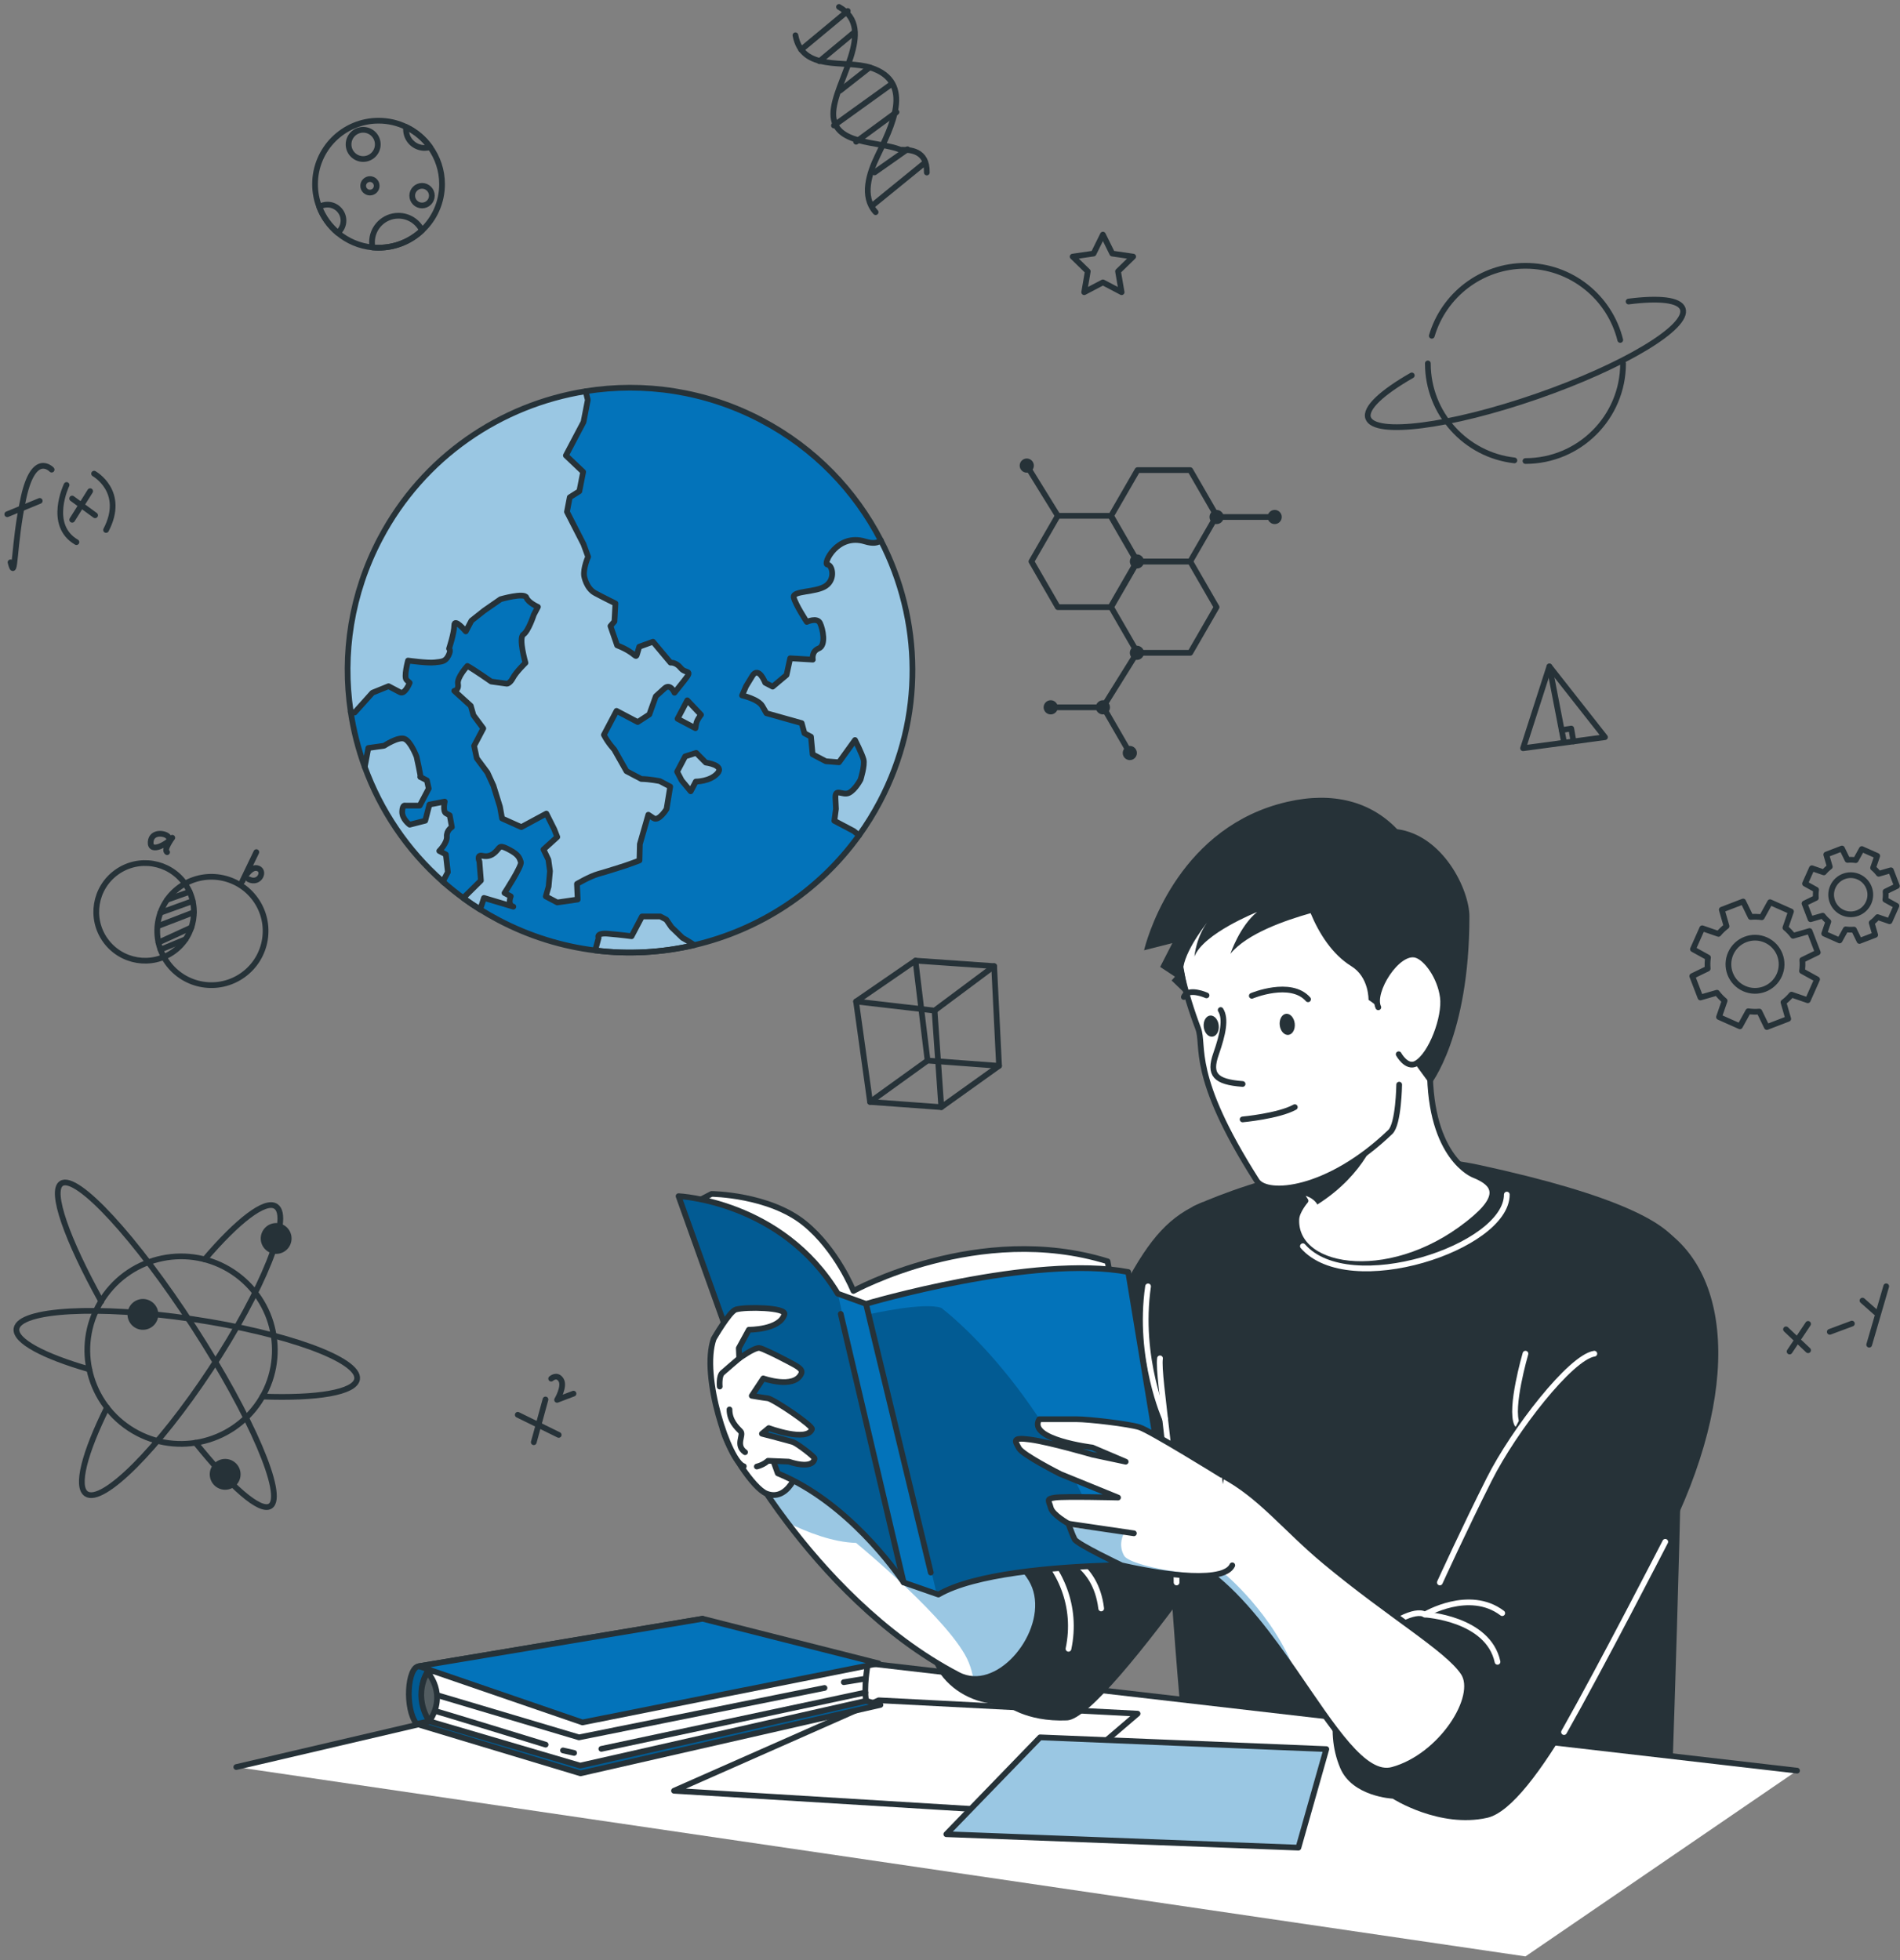 <svg width="252" height="260" viewBox="0 0 252 260" fill="none" xmlns="http://www.w3.org/2000/svg">
<rect x="0" y="0" width="252" height="260" fill="#808080" stroke="none"/>
<path d="M1.396 74.586C2.097 77.361 1.752 72.254 3.125 66.005C4.499 59.757 6.85 62.291 6.85 62.291" stroke="#263238" stroke-width="0.759" stroke-miterlimit="10" stroke-linecap="round" stroke-linejoin="round"/>
<path d="M0.965 68.203L5.27 66.438" stroke="#263238" stroke-width="0.759" stroke-miterlimit="10" stroke-linecap="round" stroke-linejoin="round"/>
<path d="M8.83 64.323C8.83 64.323 6.256 69.644 10.136 71.906" stroke="#263238" stroke-width="0.759" stroke-miterlimit="10" stroke-linecap="round" stroke-linejoin="round"/>
<path d="M12.48 62.825C12.48 62.825 16.728 65.185 14.067 70.293" stroke="#263238" stroke-width="0.759" stroke-miterlimit="10" stroke-linecap="round" stroke-linejoin="round"/>
<path d="M9.569 66.124L12.613 68.346" stroke="#263238" stroke-width="0.759" stroke-miterlimit="10" stroke-linecap="round" stroke-linejoin="round"/>
<path d="M11.956 65.147L9.574 68.938" stroke="#263238" stroke-width="0.759" stroke-miterlimit="10" stroke-linecap="round" stroke-linejoin="round"/>
<path d="M23.021 126.209C20.115 128.296 16.069 127.632 13.982 124.726C11.896 121.821 12.56 117.774 15.466 115.688C18.37 113.602 22.417 114.265 24.504 117.171C26.59 120.076 25.927 124.123 23.021 126.209Z" stroke="#263238" stroke-width="0.759" stroke-miterlimit="10" stroke-linecap="round" stroke-linejoin="round"/>
<path d="M32.231 129.316C29.008 131.631 24.517 130.895 22.202 127.671C19.887 124.447 20.623 119.957 23.847 117.641C27.072 115.326 31.562 116.063 33.877 119.287C36.192 122.511 35.455 127.001 32.231 129.316Z" stroke="#263238" stroke-width="0.759" stroke-miterlimit="10" stroke-linecap="round" stroke-linejoin="round"/>
<path d="M25.145 118.28L22.159 119.346" stroke="#263238" stroke-width="0.759" stroke-miterlimit="10" stroke-linecap="round" stroke-linejoin="round"/>
<path d="M25.56 119.511L21.273 121.061" stroke="#263238" stroke-width="0.759" stroke-miterlimit="10" stroke-linecap="round" stroke-linejoin="round"/>
<path d="M25.718 120.993L20.934 122.833" stroke="#263238" stroke-width="0.759" stroke-miterlimit="10" stroke-linecap="round" stroke-linejoin="round"/>
<path d="M25.378 123.018L21.017 125.011" stroke="#263238" stroke-width="0.759" stroke-miterlimit="10" stroke-linecap="round" stroke-linejoin="round"/>
<path d="M24.61 124.577L21.292 125.953" stroke="#263238" stroke-width="0.759" stroke-miterlimit="10" stroke-linecap="round" stroke-linejoin="round"/>
<path d="M22.372 111.085C22.184 110.522 20.085 110.123 19.983 111.677C19.88 113.231 22.198 111.94 22.848 111.112C22.848 111.112 21.656 112.713 22.161 113.029" stroke="#263238" stroke-width="0.759" stroke-miterlimit="10" stroke-linecap="round" stroke-linejoin="round"/>
<path d="M33.998 113.021L32.133 116.896C32.133 116.896 33.066 114.959 34.063 115.137C35.292 115.355 34.475 117.365 32.99 116.625" stroke="#263238" stroke-width="0.759" stroke-miterlimit="10" stroke-linecap="round" stroke-linejoin="round"/>
<path d="M236.879 176.318L239.809 179.089" stroke="#263238" stroke-width="0.759" stroke-miterlimit="10" stroke-linecap="round" stroke-linejoin="round"/>
<path d="M239.808 175.595L237.356 179.259" stroke="#263238" stroke-width="0.759" stroke-miterlimit="10" stroke-linecap="round" stroke-linejoin="round"/>
<path d="M242.689 176.646L245.619 175.556" stroke="#263238" stroke-width="0.759" stroke-miterlimit="10" stroke-linecap="round" stroke-linejoin="round"/>
<path d="M247.024 172.503L248.805 174.079" stroke="#263238" stroke-width="0.759" stroke-miterlimit="10" stroke-linecap="round" stroke-linejoin="round"/>
<path d="M250.171 170.607L247.915 178.351" stroke="#263238" stroke-width="0.759" stroke-miterlimit="10" stroke-linecap="round" stroke-linejoin="round"/>
<path d="M113.542 132.833L121.42 127.413L131.854 128.144L132.505 141.369L124.847 146.845L115.397 146.155L113.542 132.833Z" stroke="#263238" stroke-width="0.759" stroke-miterlimit="10" stroke-linecap="round" stroke-linejoin="round"/>
<path d="M115.397 146.156L123.024 140.665L132.505 141.369" stroke="#263238" stroke-width="0.759" stroke-miterlimit="10" stroke-linecap="round" stroke-linejoin="round"/>
<path d="M123.024 140.664L121.42 127.413" stroke="#263238" stroke-width="0.759" stroke-miterlimit="10" stroke-linecap="round" stroke-linejoin="round"/>
<path d="M113.542 132.833L123.953 134.038L131.854 128.144" stroke="#263238" stroke-width="0.759" stroke-miterlimit="10" stroke-linecap="round" stroke-linejoin="round"/>
<path d="M123.953 134.039L124.847 146.845" stroke="#263238" stroke-width="0.759" stroke-miterlimit="10" stroke-linecap="round" stroke-linejoin="round"/>
<path d="M205.497 88.394L202.007 99.241L212.871 97.775L205.497 88.394Z" stroke="#263238" stroke-width="0.759" stroke-miterlimit="10" stroke-linecap="round" stroke-linejoin="round"/>
<path d="M205.497 88.394L207.439 98.445" stroke="#263238" stroke-width="0.759" stroke-miterlimit="10" stroke-linecap="round" stroke-linejoin="round"/>
<path d="M207.127 96.834L208.398 96.633L208.694 98.339" stroke="#263238" stroke-width="0.759" stroke-miterlimit="10" stroke-linecap="round" stroke-linejoin="round"/>
<path d="M68.672 187.652L74.101 190.318" stroke="#263238" stroke-width="0.759" stroke-miterlimit="10" stroke-linecap="round" stroke-linejoin="round"/>
<path d="M72.348 185.618L70.795 191.288" stroke="#263238" stroke-width="0.759" stroke-miterlimit="10" stroke-linecap="round" stroke-linejoin="round"/>
<path d="M73.101 182.856C73.101 182.856 73.867 182.165 74.409 183.022C74.952 183.88 73.886 185.671 73.886 185.671L76.063 184.843" stroke="#263238" stroke-width="0.759" stroke-miterlimit="10" stroke-linecap="round" stroke-linejoin="round"/>
<path d="M111.277 0.919C116.458 3.83 110.521 10.955 110.521 15.111C110.521 19.267 116.458 18.673 119.427 19.86C120.614 19.86 122.989 19.86 122.925 22.88" stroke="#263238" stroke-width="0.759" stroke-miterlimit="10" stroke-linecap="round" stroke-linejoin="round"/>
<path d="M105.5 4.682C106.402 9.595 112.04 7.851 115.488 8.974C121.416 10.902 118.129 17.031 116.357 20.733C115.297 22.947 114.242 26.041 116.136 28.141" stroke="#263238" stroke-width="0.759" stroke-miterlimit="10" stroke-linecap="round" stroke-linejoin="round"/>
<path d="M106.259 6.588L112.439 1.454" stroke="#263238" stroke-width="0.759" stroke-miterlimit="10" stroke-linecap="round" stroke-linejoin="round"/>
<path d="M108.683 8.12L113.337 4.259" stroke="#263238" stroke-width="0.759" stroke-miterlimit="10" stroke-linecap="round" stroke-linejoin="round"/>
<path d="M111.418 12.023L115.35 8.935" stroke="#263238" stroke-width="0.759" stroke-miterlimit="10" stroke-linecap="round" stroke-linejoin="round"/>
<path d="M110.607 16.646L118.289 11.121" stroke="#263238" stroke-width="0.759" stroke-miterlimit="10" stroke-linecap="round" stroke-linejoin="round"/>
<path d="M113.549 18.802L118.904 14.87" stroke="#263238" stroke-width="0.759" stroke-miterlimit="10" stroke-linecap="round" stroke-linejoin="round"/>
<path d="M115.828 27.155L122.521 21.706" stroke="#263238" stroke-width="0.759" stroke-miterlimit="10" stroke-linecap="round" stroke-linejoin="round"/>
<path d="M115.994 22.867L120.36 19.798" stroke="#263238" stroke-width="0.759" stroke-miterlimit="10" stroke-linecap="round" stroke-linejoin="round"/>
<path d="M34.398 185.918C30.618 191.652 22.907 193.235 17.172 189.456C11.439 185.676 9.855 177.964 13.635 172.23C17.415 166.496 25.127 164.912 30.861 168.693C36.594 172.473 38.178 180.185 34.398 185.918Z" stroke="#263238" stroke-width="0.759" stroke-miterlimit="10" stroke-linecap="round" stroke-linejoin="round"/>
<path d="M27.145 167.04C31.478 161.955 35.163 159.072 36.584 160.009C38.742 161.432 34.865 171.12 27.924 181.648C20.984 192.177 13.607 199.559 11.449 198.136C10.028 197.199 11.225 192.676 14.192 186.688" stroke="#263238" stroke-width="0.759" stroke-miterlimit="10" stroke-linecap="round" stroke-linejoin="round"/>
<path d="M11.847 181.621C5.807 179.883 1.947 177.853 2.187 176.231C2.565 173.674 12.985 173.098 25.459 174.943C37.934 176.788 47.74 180.357 47.362 182.914C47.1 184.682 42.036 185.503 34.811 185.231" stroke="#263238" stroke-width="0.759" stroke-miterlimit="10" stroke-linecap="round" stroke-linejoin="round"/>
<path d="M13.432 172.617C8.873 164.39 6.594 157.97 8.14 156.969C10.169 155.654 18.017 164.168 25.669 175.984C33.321 187.799 37.879 198.443 35.85 199.758C34.508 200.627 30.62 197.196 25.927 191.355" stroke="#263238" stroke-width="0.759" stroke-miterlimit="10" stroke-linecap="round" stroke-linejoin="round"/>
<path d="M38.333 165.39C37.712 166.333 36.444 166.593 35.501 165.972C34.559 165.351 34.298 164.083 34.92 163.14C35.541 162.197 36.809 161.937 37.752 162.558C38.694 163.18 38.955 164.448 38.333 165.39Z" fill="#263238"/>
<path d="M31.57 196.673C30.948 197.615 29.681 197.875 28.738 197.254C27.796 196.633 27.535 195.365 28.156 194.422C28.778 193.48 30.046 193.22 30.988 193.841C31.931 194.462 32.191 195.73 31.57 196.673Z" fill="#263238"/>
<path d="M20.662 175.459C20.04 176.402 18.772 176.662 17.83 176.04C16.887 175.419 16.627 174.151 17.248 173.209C17.869 172.266 19.138 172.006 20.08 172.627C21.023 173.248 21.283 174.516 20.662 175.459Z" fill="#263238"/>
<path d="M150.866 86.586H157.861L161.358 80.528L157.861 74.47H150.866L147.368 80.528L150.866 86.586Z" stroke="#263238" stroke-width="0.759" stroke-miterlimit="10" stroke-linecap="round" stroke-linejoin="round"/>
<path d="M149.849 99.875L146.352 93.817H139.357" stroke="#263238" stroke-width="0.759" stroke-miterlimit="10" stroke-linecap="round" stroke-linejoin="round"/>
<path d="M140.296 80.528H147.291L150.789 74.47L147.291 68.412H140.296L136.799 74.47L140.296 80.528Z" stroke="#263238" stroke-width="0.759" stroke-miterlimit="10" stroke-linecap="round" stroke-linejoin="round"/>
<path d="M150.866 74.471H157.861L161.358 68.413L157.861 62.354H150.866L147.368 68.413L150.866 74.471Z" stroke="#263238" stroke-width="0.759" stroke-miterlimit="10" stroke-linecap="round" stroke-linejoin="round"/>
<path d="M149.85 74.47C149.85 73.951 150.271 73.531 150.789 73.531C151.308 73.531 151.729 73.951 151.729 74.47C151.729 74.989 151.308 75.41 150.789 75.41C150.271 75.41 149.85 74.989 149.85 74.47Z" fill="#263238"/>
<path d="M135.243 61.755C135.243 61.236 135.664 60.815 136.182 60.815C136.701 60.815 137.122 61.236 137.122 61.755C137.122 62.273 136.701 62.694 136.182 62.694C135.664 62.694 135.243 62.273 135.243 61.755Z" fill="#263238"/>
<path d="M148.91 99.876C148.91 99.357 149.331 98.936 149.849 98.936C150.368 98.936 150.789 99.357 150.789 99.876C150.789 100.395 150.368 100.815 149.849 100.815C149.331 100.815 148.91 100.395 148.91 99.876Z" fill="#263238"/>
<path d="M138.417 93.817C138.417 93.298 138.838 92.877 139.357 92.877C139.876 92.877 140.297 93.298 140.297 93.817C140.297 94.336 139.876 94.757 139.357 94.757C138.838 94.757 138.417 94.336 138.417 93.817Z" fill="#263238"/>
<path d="M168.124 68.571C168.124 68.052 168.544 67.632 169.063 67.632C169.582 67.632 170.003 68.052 170.003 68.571C170.003 69.09 169.582 69.511 169.063 69.511C168.544 69.511 168.124 69.09 168.124 68.571Z" fill="#263238"/>
<path d="M145.341 93.817C145.341 93.298 145.762 92.877 146.281 92.877C146.799 92.877 147.22 93.298 147.22 93.817C147.22 94.336 146.799 94.757 146.281 94.757C145.762 94.757 145.341 94.336 145.341 93.817Z" fill="#263238"/>
<path d="M160.419 68.571C160.419 68.052 160.839 67.632 161.358 67.632C161.877 67.632 162.298 68.052 162.298 68.571C162.298 69.09 161.877 69.511 161.358 69.511C160.839 69.511 160.419 69.09 160.419 68.571Z" fill="#263238"/>
<path d="M149.85 86.587C149.85 86.068 150.271 85.647 150.789 85.647C151.308 85.647 151.729 86.068 151.729 86.587C151.729 87.105 151.308 87.526 150.789 87.526C150.271 87.526 149.85 87.105 149.85 86.587Z" fill="#263238"/>
<path d="M161.358 68.572H169.063" stroke="#263238" stroke-width="0.759" stroke-miterlimit="10" stroke-linecap="round" stroke-linejoin="round"/>
<path d="M150.789 86.587L146.281 93.818" stroke="#263238" stroke-width="0.759" stroke-miterlimit="10" stroke-linecap="round" stroke-linejoin="round"/>
<path d="M140.296 68.412L136.182 61.754" stroke="#263238" stroke-width="0.759" stroke-miterlimit="10" stroke-linecap="round" stroke-linejoin="round"/>
<path d="M189.902 44.539C191.482 39.172 196.446 35.254 202.324 35.254C208.402 35.254 213.501 39.443 214.895 45.09" stroke="#263238" stroke-width="0.759" stroke-miterlimit="10" stroke-linecap="round" stroke-linejoin="round"/>
<path d="M200.856 61.065C194.397 60.336 189.378 54.855 189.378 48.201" stroke="#263238" stroke-width="0.759" stroke-miterlimit="10" stroke-linecap="round" stroke-linejoin="round"/>
<path d="M215.271 48.201C215.271 55.351 209.474 61.148 202.324 61.148" stroke="#263238" stroke-width="0.759" stroke-miterlimit="10" stroke-linecap="round" stroke-linejoin="round"/>
<path d="M216.004 39.993C220.054 39.473 222.768 39.755 223.187 40.961C224.024 43.374 215.362 48.571 203.84 52.57C192.318 56.568 182.298 57.854 181.461 55.441C181.013 54.151 183.28 52.066 187.247 49.793" stroke="#263238" stroke-width="0.759" stroke-miterlimit="10" stroke-linecap="round" stroke-linejoin="round"/>
<path d="M146.281 31.119L147.521 33.632L150.296 34.036L148.288 35.992L148.762 38.756L146.281 37.451L143.799 38.756L144.273 35.992L142.266 34.036L145.04 33.632L146.281 31.119Z" stroke="#263238" stroke-width="0.759" stroke-miterlimit="10" stroke-linecap="round" stroke-linejoin="round"/>
<path d="M58.63 24.427C58.63 26.849 57.608 29.034 55.976 30.56C54.468 31.985 52.437 32.852 50.211 32.852C49.938 32.852 49.67 32.84 49.409 32.816C47.658 32.65 46.067 31.949 44.796 30.881C43.71 29.972 42.855 28.791 42.344 27.443C41.982 26.505 41.786 25.49 41.786 24.427C41.786 19.778 45.556 16.008 50.211 16.008C51.517 16.008 52.758 16.305 53.868 16.845C55.139 17.457 56.231 18.377 57.044 19.511C58.042 20.894 58.63 22.592 58.63 24.427Z" stroke="#263238" stroke-width="0.759" stroke-miterlimit="10" stroke-linecap="round" stroke-linejoin="round"/>
<path d="M57.278 25.951C57.278 26.67 56.695 27.254 55.976 27.254C55.256 27.254 54.673 26.67 54.673 25.951C54.673 25.232 55.256 24.649 55.976 24.649C56.695 24.649 57.278 25.232 57.278 25.951Z" stroke="#263238" stroke-width="0.759" stroke-miterlimit="10" stroke-linecap="round" stroke-linejoin="round"/>
<path d="M45.556 29.259C45.556 29.912 45.26 30.494 44.797 30.88C43.71 29.971 42.855 28.79 42.344 27.442C42.659 27.246 43.033 27.14 43.431 27.14C44.606 27.14 45.556 28.09 45.556 29.259Z" stroke="#263238" stroke-width="0.759" stroke-miterlimit="10" stroke-linecap="round" stroke-linejoin="round"/>
<path d="M55.975 30.56C54.468 31.985 52.437 32.852 50.211 32.852C49.938 32.852 49.67 32.84 49.409 32.816C49.362 32.59 49.338 32.359 49.338 32.121C49.338 30.186 50.905 28.613 52.841 28.613C54.218 28.613 55.406 29.408 55.975 30.56Z" stroke="#263238" stroke-width="0.759" stroke-miterlimit="10" stroke-linecap="round" stroke-linejoin="round"/>
<path d="M50.106 19.152C50.106 20.222 49.239 21.09 48.169 21.09C47.099 21.09 46.231 20.222 46.231 19.152C46.231 18.082 47.099 17.215 48.169 17.215C49.239 17.215 50.106 18.082 50.106 19.152Z" stroke="#263238" stroke-width="0.759" stroke-miterlimit="10" stroke-linecap="round" stroke-linejoin="round"/>
<path d="M49.961 24.647C49.961 25.142 49.56 25.543 49.065 25.543C48.57 25.543 48.169 25.142 48.169 24.647C48.169 24.152 48.57 23.751 49.065 23.751C49.56 23.751 49.961 24.152 49.961 24.647Z" stroke="#263238" stroke-width="0.759" stroke-miterlimit="10" stroke-linecap="round" stroke-linejoin="round"/>
<path d="M57.044 19.51C56.819 19.587 56.569 19.623 56.314 19.623C54.948 19.623 53.85 18.519 53.85 17.153C53.85 17.046 53.856 16.945 53.868 16.845C55.138 17.456 56.231 18.376 57.044 19.51Z" stroke="#263238" stroke-width="0.759" stroke-miterlimit="10" stroke-linecap="round" stroke-linejoin="round"/>
<path d="M244.409 121.046C243.098 120.463 242.508 118.929 243.091 117.618C243.674 116.308 245.209 115.718 246.519 116.301C247.83 116.883 248.42 118.419 247.836 119.729C247.254 121.039 245.719 121.629 244.409 121.046ZM250.617 122.189L251.525 120.146L250.054 119.335C250.107 118.971 250.117 118.607 250.084 118.25L251.594 117.515L250.791 115.429L249.178 115.894C248.963 115.606 248.712 115.343 248.43 115.109L248.979 113.521L246.937 112.612L246.125 114.083C245.761 114.031 245.398 114.021 245.04 114.054L244.305 112.544L242.219 113.346L242.685 114.959C242.397 115.173 242.134 115.425 241.898 115.707L240.311 115.159L239.402 117.2L240.873 118.013C240.821 118.376 240.81 118.739 240.843 119.097L239.334 119.832L240.136 121.918L241.749 121.452C241.964 121.74 242.215 122.004 242.497 122.239L241.948 123.827L243.991 124.735L244.803 123.264C245.166 123.317 245.53 123.327 245.888 123.294L246.623 124.803L248.708 124.001L248.243 122.388C248.531 122.173 248.794 121.922 249.029 121.64L250.617 122.189Z" stroke="#263238" stroke-width="0.759" stroke-miterlimit="10" stroke-linecap="round" stroke-linejoin="round"/>
<path d="M231.335 131.117C229.556 130.326 228.754 128.242 229.546 126.462C230.337 124.682 232.423 123.881 234.202 124.673C235.982 125.464 236.783 127.549 235.991 129.329C235.2 131.108 233.115 131.909 231.335 131.117ZM239.767 132.669L241.001 129.896L239.003 128.793C239.074 128.299 239.089 127.805 239.043 127.32L241.094 126.322L240.005 123.488L237.814 124.121C237.522 123.729 237.181 123.372 236.797 123.053L237.543 120.896L234.769 119.663L233.666 121.66C233.173 121.59 232.68 121.575 232.193 121.621L231.196 119.571L228.362 120.659L228.994 122.85C228.603 123.142 228.246 123.483 227.927 123.867L225.77 123.121L224.536 125.895L226.534 126.998C226.463 127.491 226.449 127.984 226.494 128.471L224.444 129.468L225.533 132.301L227.723 131.67C228.015 132.061 228.356 132.418 228.74 132.737L227.995 134.893L230.768 136.127L231.871 134.129C232.364 134.201 232.858 134.215 233.345 134.17L234.341 136.22L237.175 135.131L236.543 132.94C236.935 132.648 237.291 132.307 237.61 131.924L239.767 132.669Z" stroke="#263238" stroke-width="0.759" stroke-miterlimit="10" stroke-linecap="round" stroke-linejoin="round"/>
<path d="M116.691 106.347C115.865 107.912 114.945 109.395 113.94 110.789C108.533 118.31 100.681 123.337 92.085 125.352C87.82 126.352 83.368 126.608 78.938 126.058C74.567 125.519 70.22 124.188 66.094 122.013C65.269 121.579 64.466 121.114 63.689 120.628C62.914 120.148 62.164 119.64 61.441 119.11C60.56 118.472 59.718 117.798 58.91 117.09C58.906 117.089 58.904 117.083 58.9 117.08C58.85 117.039 58.8 116.997 58.755 116.947C58.745 116.937 58.737 116.933 58.737 116.933C53.99 112.743 50.48 107.487 48.378 101.724C47.516 99.362 46.887 96.907 46.517 94.406C45.371 86.79 46.562 78.749 50.428 71.417C56.147 60.566 66.439 53.685 77.679 51.893C85.398 50.659 93.575 51.824 101.024 55.75C108.06 59.459 113.43 65.097 116.822 71.673C122.255 82.178 122.628 95.084 116.691 106.347Z" fill="#0373BA"/>
<g opacity="0.6">
<path d="M116.692 106.348C115.867 107.91 114.947 109.394 113.943 110.789L113.219 110.219L111.972 109.56L110.66 108.871L110.88 107.286L110.808 105.855C110.731 104.425 111.764 105.594 112.619 105.161C113.462 104.715 114.133 103.403 114.133 103.403C114.133 103.403 114.739 101.498 114.531 100.732C114.323 99.966 113.403 98.155 113.403 98.155L111.277 101.106L109.526 100.969L107.781 100.055L107.561 97.71L106.694 97.259L106.332 95.911L101.648 94.599L101.113 93.661C100.579 92.723 98.424 92.242 98.424 92.242L98.952 91.019L99.783 89.653C100.621 88.288 101.487 90.556 101.487 90.556L102.479 91.072L104.319 89.529L104.806 87.314L107.804 87.486C107.804 87.486 107.591 86.4 108.588 86.002C109.585 85.61 109.146 83.443 108.766 82.642C108.374 81.846 107.009 82.487 107.009 82.487C107.009 82.487 105.483 80.166 105.275 79.24C105.067 78.32 108.184 78.622 109.52 77.714C110.85 76.811 110.399 74.93 109.746 74.888C109.099 74.84 111.022 70.673 114.733 71.819C115.766 72.139 116.419 72.026 116.823 71.67C122.255 82.179 122.629 95.086 116.692 106.348Z" fill="white"/>
<path d="M90.729 90.288L89.459 91.885C89.459 91.885 88.918 90.597 88.147 91.297C87.375 91.998 86.983 92.354 86.983 92.354L86.122 94.765L84.579 95.762L83.635 95.269L82.744 94.794L81.776 94.284L80.85 96.041L80.096 97.466C80.666 98.576 81.456 99.396 81.456 99.396L83.094 102.287L85.048 103.314C86.247 103.338 87.523 103.611 87.523 103.611L88.895 104.329L88.408 107.304C88.408 107.304 87.375 108.984 86.686 108.521L85.992 108.064L84.864 111.97L84.816 114.119C84.816 114.119 84.145 114.398 83.468 114.624C82.786 114.85 83.219 114.731 81.8 115.17C80.381 115.61 80.494 115.592 79.342 115.918C78.19 116.245 76.522 117.236 76.522 117.236L76.623 119.302L73.91 119.7L72.39 118.893L72.764 117.587L72.942 115.544L72.734 114.018L72.081 112.671L73.91 111.014L73.506 109.975L72.467 107.909L70.27 109.097L69.142 109.702L66.589 108.556L66.31 107.007L65.444 104.211L64.648 102.477L63.235 100.565L62.879 98.921L63.674 97.413L64.096 96.617L62.796 94.866L62.439 93.619L60.249 91.63C60.249 91.63 60.884 91.588 60.741 90.704C60.599 89.819 61.994 88.329 61.994 88.329C62.784 88.745 65.153 90.395 65.153 90.395L67.225 90.68C67.248 90.68 67.64 90.668 68.044 89.896C68.46 89.107 69.694 87.919 69.694 87.919C69.694 87.919 68.739 84.6 69.421 84.155C70.098 83.698 70.799 81.537 70.799 81.537L71.345 80.498C71.345 80.498 70.057 79.934 69.813 79.251C69.57 78.563 66.393 79.477 66.393 79.477L64.203 80.997L62.528 82.327L61.78 83.746C61.78 83.746 60.255 81.911 60.249 82.938C60.243 83.965 59.56 86.031 59.56 86.031C59.56 86.031 59.875 86.198 59.459 86.993C59.038 87.783 58.592 87.747 57.654 87.86C56.716 87.973 54.116 87.617 54.116 87.617C54.116 87.617 53.522 89.813 53.932 90.193L54.335 90.561C54.335 90.561 53.7 92.158 53.071 91.826C52.435 91.487 51.539 91.019 51.539 91.019L49.396 91.885L47.045 94.509L46.516 94.403C45.37 86.791 46.564 78.747 50.429 71.414C56.146 60.568 66.441 53.687 77.68 51.894C77.816 52.499 77.965 53.045 77.965 53.045L77.389 55.978L76.629 57.427L75.976 58.668L75.056 60.413L77.347 62.586L76.843 65.157L75.566 65.958L75.198 67.888L77.389 72.168L78.006 73.849C78.006 73.849 77.323 75.368 77.478 76.413C77.478 76.413 77.745 78.016 78.915 78.652C80.084 79.281 81.622 80.035 81.622 80.035L81.497 82.422L80.969 83.039L81.847 85.598C84.525 86.649 84.27 87.528 84.525 86.649L84.786 85.776L86.609 85.117L88.93 87.89C88.93 87.89 89.649 87.795 90.296 88.614C90.949 89.433 92.006 88.691 90.729 90.288Z" fill="white"/>
<path d="M59.263 110.967C59.328 111.81 58.26 112.867 58.26 112.867L59.133 113.324L59.4 115.675L58.741 116.934C53.991 112.742 50.482 107.488 48.381 101.723L48.856 99.206L50.951 98.909C50.951 98.909 52.827 97.662 53.659 97.995C54.49 98.339 55.25 100.352 55.25 100.352C55.25 100.352 55.861 103.106 55.766 103.053L55.754 103.047L55.719 103.071L55.766 103.053L56.621 103.504L56.865 104.591L55.671 106.847L53.76 106.853C53.76 106.853 53.38 106.651 53.344 107.642C53.308 108.64 54.335 109.382 54.335 109.382L56.401 108.853L56.954 106.716L58.984 106.318C58.984 106.318 58.693 107.63 59.168 107.88L59.649 108.135L59.934 109.702C59.934 109.702 59.198 110.124 59.263 110.967Z" fill="white"/>
<path d="M69.083 114.324C68.9 113.819 68.822 113.373 67.557 112.707C66.297 112.042 66.36 112.28 65.871 112.831C65.378 113.379 64.81 113.688 63.983 113.502C63.155 113.317 63.586 114.255 63.586 114.255L63.784 116.789L61.441 119.108C62.164 119.638 62.915 120.146 63.69 120.626L64.19 119.095L68.085 120.253C67.259 120.007 67.746 118.878 67.746 118.878L66.914 118.439C66.914 118.439 69.268 114.826 69.083 114.324Z" fill="white"/>
<path d="M93.613 101.144L92.336 99.856L90.879 100.318L90.256 101.499L89.807 102.351L90.41 103.51L91.607 104.95L92.288 103.658C92.288 103.658 94.169 103.671 95.153 102.571C96.138 101.471 93.613 101.144 93.613 101.144Z" fill="white"/>
<path d="M89.865 95.333L92.24 96.585L92.332 96.026C92.424 95.468 92.976 94.804 92.976 94.804L91.156 92.884L89.865 95.333Z" fill="white"/>
<path d="M89.055 122.97L88.37 121.97L87.578 121.552L85.147 121.555L83.765 124.176C83.765 124.176 82.443 123.996 80.702 123.845C78.962 123.69 79.393 124.408 79.393 124.408L78.938 126.055C83.369 126.606 87.82 126.349 92.086 125.35C91.386 124.854 90.53 124.392 90.53 124.392L89.055 122.97Z" fill="white"/>
</g>
<path d="M116.691 106.347C115.865 107.912 114.945 109.395 113.94 110.789C108.533 118.31 100.681 123.337 92.085 125.352C87.82 126.352 83.368 126.608 78.938 126.058C74.567 125.519 70.22 124.188 66.094 122.013C65.269 121.579 64.466 121.114 63.689 120.628C62.914 120.148 62.164 119.64 61.441 119.11C60.56 118.472 59.718 117.798 58.91 117.09C58.906 117.089 58.904 117.083 58.9 117.08C58.85 117.039 58.8 116.997 58.755 116.947C58.745 116.937 58.737 116.933 58.737 116.933C53.99 112.743 50.48 107.487 48.378 101.724C47.516 99.362 46.887 96.907 46.517 94.406C45.371 86.79 46.562 78.749 50.428 71.417C56.147 60.566 66.439 53.685 77.679 51.893C85.398 50.659 93.575 51.824 101.024 55.75C108.06 59.459 113.43 65.097 116.822 71.673C122.255 82.178 122.628 95.084 116.691 106.347Z" stroke="#263238" stroke-width="0.759" stroke-miterlimit="10" stroke-linecap="round" stroke-linejoin="round"/>
<path d="M92.085 125.352C87.82 126.352 83.368 126.608 78.937 126.058L79.392 124.41C79.392 124.41 78.962 123.692 80.701 123.847C82.442 123.997 83.764 124.178 83.764 124.178L85.146 121.556L87.577 121.554L88.369 121.972L89.054 122.972L90.529 124.394C90.529 124.394 91.385 124.856 92.085 125.352V125.352Z" stroke="#263238" stroke-width="0.759" stroke-miterlimit="10" stroke-linecap="round" stroke-linejoin="round"/>
<path d="M116.822 71.672C116.419 72.027 115.768 72.139 114.734 71.819C111.023 70.671 109.096 74.841 109.746 74.887C110.399 74.93 110.851 76.81 109.519 77.714C108.182 78.62 105.068 78.318 105.273 79.24C105.482 80.163 107.005 82.485 107.005 82.485C107.005 82.485 108.371 81.844 108.762 82.644C109.148 83.445 109.587 85.61 108.587 86.004C107.59 86.399 107.804 87.489 107.804 87.489L104.802 87.313L104.319 89.528L102.477 91.074L101.488 90.553C101.488 90.553 100.62 88.289 99.783 89.654L98.953 91.016L98.42 92.239C98.42 92.239 100.576 92.721 101.114 93.659L101.649 94.596L106.329 95.912L106.695 97.256L107.56 97.711L107.779 100.052L109.526 100.968L111.274 101.107L113.403 98.153C113.403 98.153 114.324 99.968 114.53 100.731C114.74 101.497 114.135 103.402 114.135 103.402C114.135 103.402 113.463 104.715 112.616 105.159C111.766 105.596 110.731 104.426 110.805 105.856L110.875 107.285L110.66 108.869L111.973 109.561L113.217 110.217L113.94 110.787" stroke="#263238" stroke-width="0.759" stroke-miterlimit="10" stroke-linecap="round" stroke-linejoin="round"/>
<path d="M46.518 94.405L47.041 94.507L49.397 91.882L51.537 91.015C51.537 91.015 52.437 91.49 53.07 91.823C53.702 92.157 54.337 90.564 54.337 90.564L53.93 90.191C53.519 89.816 54.117 87.614 54.117 87.614C54.117 87.614 56.714 87.976 57.654 87.862C58.593 87.749 59.04 87.784 59.458 86.992C59.876 86.2 59.559 86.033 59.559 86.033C59.559 86.033 60.245 83.965 60.249 82.939C60.252 81.913 61.778 83.745 61.778 83.745L62.526 82.324L64.205 80.994L66.391 79.477C66.391 79.477 69.568 78.564 69.814 79.251C70.056 79.936 71.345 80.498 71.345 80.498L70.799 81.534C70.799 81.534 70.099 83.697 69.419 84.152C68.738 84.601 69.695 87.919 69.695 87.919C69.695 87.919 68.459 89.108 68.043 89.897C67.625 90.689 67.224 90.682 67.224 90.682L65.15 90.397C65.15 90.397 62.783 88.746 61.991 88.328C61.991 88.328 60.601 89.82 60.74 90.701C60.881 91.588 60.25 91.63 60.25 91.63L62.44 93.618L62.795 94.864L64.098 96.614L63.676 97.414L62.881 98.923L63.232 100.566L64.65 102.475L65.444 104.208L66.311 107.007L66.59 108.556L69.141 109.701L70.269 109.094L72.465 107.909L73.503 109.975L73.912 111.014L72.083 112.669L72.732 114.018L72.944 115.546L72.763 117.589L72.387 118.894L73.911 119.698L76.62 119.305L76.525 117.235C76.525 117.235 78.191 116.246 79.342 115.917C80.496 115.59 80.378 115.609 81.8 115.172C83.221 114.73 82.783 114.851 83.466 114.623C84.142 114.397 84.814 114.122 84.814 114.122L84.864 111.969L85.988 108.062L86.683 108.519C87.375 108.982 88.407 107.306 88.407 107.306L88.892 104.329L87.523 103.608C87.523 103.608 86.248 103.339 85.049 103.316L83.091 102.284L81.457 99.397C81.457 99.397 80.668 98.577 80.096 97.468L80.847 96.043L81.774 94.286L82.742 94.797L83.635 95.267L84.579 95.765L86.121 94.762L86.982 92.352C86.982 92.352 87.374 91.996 88.146 91.298C88.92 90.596 89.459 91.883 89.459 91.883L90.73 90.287C92.005 88.693 90.951 89.431 90.299 88.612C89.646 87.793 88.93 87.89 88.93 87.89L86.607 85.116L84.785 85.778L84.526 86.649C84.268 87.525 84.526 86.649 81.849 85.595L80.967 83.038L81.496 82.422L81.624 80.035C81.624 80.035 80.082 79.283 78.915 78.653C77.748 78.017 77.478 76.412 77.478 76.412C77.323 75.369 78.005 73.851 78.005 73.851L77.39 72.166L75.197 67.885L75.568 65.958L76.84 65.156L77.344 62.588L75.053 60.414L75.973 58.669L76.627 57.428L77.391 55.98L77.962 53.043C77.962 53.043 77.818 52.502 77.68 51.892" stroke="#263238" stroke-width="0.759" stroke-miterlimit="10" stroke-linecap="round" stroke-linejoin="round"/>
<path d="M58.91 117.091C58.851 117.019 58.785 116.969 58.755 116.948C58.745 116.938 58.737 116.933 58.737 116.933L59.4 115.677L59.134 113.327L58.262 112.867C58.262 112.867 59.325 111.812 59.262 110.97C59.197 110.123 59.931 109.702 59.931 109.702L59.647 108.135L59.17 107.884C58.694 107.633 58.984 106.318 58.984 106.318L56.953 106.715L56.399 108.853L54.336 109.381C54.336 109.381 53.309 108.641 53.343 107.646C53.38 106.652 53.761 106.853 53.761 106.853L55.671 106.848L56.861 104.59L56.623 103.509L55.763 103.055" stroke="#263238" stroke-width="0.759" stroke-miterlimit="10" stroke-linecap="round" stroke-linejoin="round"/>
<path d="M55.755 103.05L55.763 103.054C55.859 103.104 55.248 100.353 55.248 100.353C55.248 100.353 54.49 98.338 53.657 97.996C52.827 97.66 50.95 98.911 50.95 98.911L48.855 99.208L48.378 101.724" stroke="#263238" stroke-width="0.759" stroke-miterlimit="10" stroke-linecap="round" stroke-linejoin="round"/>
<path d="M64.189 119.097L63.689 120.629C62.914 120.149 62.164 119.641 61.441 119.111L63.783 116.791L63.585 114.257C63.585 114.257 63.154 113.319 63.982 113.505C64.809 113.691 65.377 113.381 65.87 112.833C66.359 112.283 66.296 112.045 67.556 112.71C68.822 113.376 68.899 113.821 69.082 114.327C69.268 114.829 66.913 118.442 66.913 118.442L67.746 118.88C67.746 118.88 67.258 120.009 68.085 120.255L64.189 119.097Z" stroke="#263238" stroke-width="0.759" stroke-miterlimit="10" stroke-linecap="round" stroke-linejoin="round"/>
<path d="M90.878 100.32L92.335 99.859L93.612 101.147C93.612 101.147 96.137 101.474 95.153 102.574C94.169 103.674 92.287 103.661 92.287 103.661L91.606 104.953L90.409 103.513L89.806 102.354L90.255 101.502L90.878 100.32Z" stroke="#263238" stroke-width="0.759" stroke-miterlimit="10" stroke-linecap="round" stroke-linejoin="round"/>
<path d="M92.975 94.805C92.975 94.805 92.423 95.469 92.332 96.027L92.239 96.586L89.864 95.334L91.156 92.884L92.975 94.805Z" stroke="#263238" stroke-width="0.759" stroke-miterlimit="10" stroke-linecap="round" stroke-linejoin="round"/>
<path d="M221.812 234.846C218.629 237.494 194.117 254.319 159.135 251.608C157.253 235.685 150.075 170.265 158.238 160.011C158.238 160.011 178.044 150.566 196.288 154.531C214.533 158.497 221.634 162.297 222.934 165.586C223.919 168.074 222.512 214.393 221.812 234.846Z" fill="#263238"/>
<path d="M195.683 161.519C185.175 170.621 171.638 168.697 171.935 161.709C171.983 160.616 173.152 159.263 173.152 159.263C173.152 159.263 172.998 159.032 172.742 158.634C172.35 158.04 171.715 157.072 170.979 155.944C169.678 153.932 168.052 151.402 166.918 149.562C165.968 147.995 189.651 133.425 189.651 141.802C189.651 153.605 195.446 155.826 195.446 155.826C197.613 156.704 199.643 158.093 195.683 161.519Z" fill="white"/>
<path d="M195.683 161.519C185.175 170.621 171.638 168.697 171.935 161.709C171.983 160.616 173.152 159.263 173.152 159.263C173.152 159.263 172.998 159.032 172.742 158.634C172.35 158.04 171.715 157.072 170.979 155.944C169.678 153.932 168.052 151.402 166.918 149.562C165.968 147.995 189.651 133.425 189.651 141.802C189.651 153.605 195.446 155.826 195.446 155.826C197.613 156.704 199.643 158.093 195.683 161.519Z" stroke="#263238" stroke-width="0.759" stroke-miterlimit="10" stroke-linecap="round" stroke-linejoin="round"/>
<path d="M202.324 179.544C202.324 179.544 200.206 186.808 201.212 188.892" stroke="white" stroke-width="0.759" stroke-miterlimit="10" stroke-linecap="round" stroke-linejoin="round"/>
<path d="M199.851 158.442C199.851 165.456 178.934 172.323 172.804 165.29" stroke="white" stroke-width="0.759" stroke-miterlimit="10" stroke-linecap="round" stroke-linejoin="round"/>
<path d="M182.645 150.352C182.645 150.352 181.238 155.634 174.719 159.764C174.719 159.764 174.387 159.039 173.312 158.652C173.122 158.583 172.92 158.646 172.742 158.634C172.35 158.04 171.715 157.072 170.979 155.945C174.31 153.529 182.645 150.352 182.645 150.352Z" fill="#263238"/>
<path d="M185.576 143.859C185.576 143.859 185.508 149.073 184.404 150.131C176.12 158.077 168.024 158.704 166.687 156.608C157.694 142.506 159.819 138.786 158.902 136.385C157.282 132.144 155.294 125.223 156.171 121.03C158.129 111.665 175.777 104.429 185.05 113.82C189.503 118.328 190.91 128.108 189.97 136.252" fill="white"/>
<path d="M185.576 143.859C185.576 143.859 185.508 149.073 184.404 150.131C176.12 158.077 168.024 158.704 166.687 156.608C157.694 142.506 159.819 138.786 158.902 136.385C157.282 132.144 155.294 125.223 156.171 121.03C158.129 111.665 175.777 104.429 185.05 113.82C189.503 118.328 190.91 128.108 189.97 136.252" stroke="#263238" stroke-width="0.759" stroke-miterlimit="10" stroke-linecap="round" stroke-linejoin="round"/>
<path d="M160.024 132.022C160.024 132.022 157.552 130.912 157.016 132.236" stroke="#263238" stroke-width="0.759" stroke-miterlimit="10" stroke-linecap="round" stroke-linejoin="round"/>
<path d="M166.029 132.08C166.029 132.08 171.177 129.924 173.49 132.539" stroke="#263238" stroke-width="0.759" stroke-miterlimit="10" stroke-linecap="round" stroke-linejoin="round"/>
<path d="M171.723 135.756C171.807 136.529 171.43 137.203 170.88 137.263C170.33 137.324 169.816 136.746 169.732 135.973C169.648 135.2 170.025 134.526 170.574 134.466C171.124 134.406 171.638 134.983 171.723 135.756Z" fill="#263238"/>
<path d="M161.642 135.99C161.727 136.763 161.349 137.438 160.8 137.498C160.25 137.558 159.736 136.98 159.651 136.207C159.567 135.434 159.945 134.76 160.494 134.699C161.044 134.64 161.558 135.217 161.642 135.99Z" fill="#263238"/>
<path d="M161.9 133.963C162.619 135.12 162.225 137.095 161.279 139.806C160.332 142.515 161.167 143.5 164.808 143.773" fill="white"/>
<path d="M161.9 133.963C162.619 135.12 162.225 137.095 161.279 139.806C160.332 142.515 161.167 143.5 164.808 143.773" stroke="#263238" stroke-width="0.759" stroke-miterlimit="10" stroke-linecap="round" stroke-linejoin="round"/>
<path d="M164.809 148.472C164.809 148.472 169.571 148.037 171.734 146.846" stroke="#263238" stroke-width="0.759" stroke-miterlimit="10" stroke-linecap="round" stroke-linejoin="round"/>
<path d="M194.89 121.553C194.889 118.024 191.412 110.788 185.303 109.975C181.799 106.306 176.795 104.956 170.728 106.351C156.708 109.574 152.44 123.416 151.824 125.71C151.764 125.923 151.739 126.042 151.739 126.042L155.492 125.089L153.874 128.245L155.841 129.544L155.391 130.044L157.668 132.239L156.955 128.229C157.395 125.634 160.373 122.017 160.373 122.017C158.637 124.101 158.418 126.881 158.418 126.881C159.595 123.797 166.73 120.965 166.73 120.965C164.42 122.839 163.189 126.511 163.189 126.511C165.389 123.803 170.536 122.05 173.829 121.119C174.941 123.8 176.704 126.596 179.222 128.145C181.594 129.605 181.51 132.617 181.51 132.617C185.634 135.313 186.843 139.957 186.843 139.957L189.715 143.888C189.715 143.888 194.895 137.504 194.89 121.553Z" fill="#263238"/>
<path d="M182.807 133.603C181.845 131.54 185.337 125.963 187.809 126.654C189.199 127.042 191.015 129.576 191.368 132.24C191.722 134.903 189.84 139.934 187.833 141.054C186.559 141.765 185.51 139.828 185.51 139.828" fill="white"/>
<path d="M182.807 133.603C181.845 131.54 185.337 125.963 187.809 126.654C189.199 127.042 191.015 129.576 191.368 132.24C191.722 134.903 189.84 139.934 187.833 141.054C186.559 141.765 185.51 139.828 185.51 139.828" stroke="#263238" stroke-width="0.759" stroke-miterlimit="10" stroke-linecap="round" stroke-linejoin="round"/>
<path d="M31.341 234.372L98.42 218.69L238.344 234.847L202.324 259.486L31.341 234.372Z" fill="white"/>
<path d="M31.34 234.371L98.42 218.689L238.343 234.846" fill="white"/>
<path d="M31.34 234.371L98.42 218.689L238.343 234.846" stroke="#263238" stroke-width="0.759" stroke-miterlimit="10" stroke-linecap="round" stroke-linejoin="round"/>
<path d="M89.393 237.518L116.549 225.517L150.88 227.289L135.614 240.344L89.393 237.518Z" fill="white"/>
<path d="M89.393 237.518L116.549 225.517L150.88 227.289L135.614 240.344L89.393 237.518Z" stroke="#263238" stroke-width="0.759" stroke-miterlimit="10" stroke-linecap="round" stroke-linejoin="round"/>
<path d="M159.564 159.426C150.854 162.988 148.975 170.995 134.178 202.643C134.178 202.643 127.602 203.993 124.079 211.98C120.555 219.965 126.428 226.271 133.239 226.054C133.239 226.054 135.961 228.42 141.529 228.185C147.096 227.95 171.83 190.159 171.83 190.159L159.564 159.426Z" fill="#263238"/>
<path d="M136.769 204.495C140.665 207.967 142.901 213.053 141.714 218.689" stroke="white" stroke-width="0.759" stroke-miterlimit="10" stroke-linecap="round" stroke-linejoin="round"/>
<path d="M140.527 206.162C140.527 206.162 145.315 207.207 146.053 213.339" stroke="white" stroke-width="0.759" stroke-miterlimit="10" stroke-linecap="round" stroke-linejoin="round"/>
<path d="M154.538 188.234C154.538 188.234 150.881 180.162 152.27 170.619" stroke="white" stroke-width="0.759" stroke-miterlimit="10" stroke-linecap="round" stroke-linejoin="round"/>
<path d="M153.853 180.163C153.489 182.656 156.067 195.93 156.049 209.891" stroke="white" stroke-width="0.759" stroke-miterlimit="10" stroke-linecap="round" stroke-linejoin="round"/>
<path d="M218.956 162.038C229.852 167.515 231.147 184.359 220.866 204.495C213.607 218.71 203.582 239.697 197.242 241.107C190.9 242.515 184.718 238.564 184.718 238.564C184.718 238.564 179.371 238.314 177.76 234.516C173.343 224.106 184.571 211.01 188.988 214.148C188.988 214.148 203.093 183.472 205.664 181.54" fill="#263238"/>
<path d="M176.749 228.203C175.287 221.04 186.561 212.585 188.988 214.15C188.988 214.15 197.365 214.62 198.618 220.414" stroke="white" stroke-width="0.759" stroke-miterlimit="10" stroke-linecap="round" stroke-linejoin="round"/>
<path d="M207.438 229.733C212.343 221.082 220.865 204.496 220.865 204.496" stroke="white" stroke-width="0.759" stroke-miterlimit="10" stroke-linecap="round" stroke-linejoin="round"/>
<path d="M188.988 214.147C188.988 214.147 194.861 210.637 199.244 213.959" stroke="white" stroke-width="0.759" stroke-miterlimit="10" stroke-linecap="round" stroke-linejoin="round"/>
<path d="M190.968 209.891C190.968 209.891 194.211 202.779 197.513 196.218C200.816 189.655 208.326 180.014 211.458 179.545" stroke="white" stroke-width="0.759" stroke-miterlimit="10" stroke-linecap="round" stroke-linejoin="round"/>
<path d="M129.093 222.688C128.41 222.652 127.728 222.48 127.075 222.135C116.964 216.869 109.133 208.166 104.407 201.92C101.124 197.58 99.343 194.422 99.343 194.422L101.765 184.044C101.765 184.044 104.045 189.957 113.206 195.817C122.361 201.676 133.249 203.577 136.77 209.448C139.887 214.649 134.395 222.955 129.093 222.688Z" fill="white"/>
<g opacity="0.4">
<path d="M129.094 222.694C128.987 221.999 128.797 221.269 128.487 220.503C126.369 215.195 113.545 204.645 113.545 204.645C110.493 204.55 107.139 203.28 104.408 201.926C101.124 197.586 99.343 194.428 99.343 194.428L101.766 184.05C101.766 184.05 104.045 189.963 113.206 195.822C122.361 201.682 133.25 203.583 136.77 209.454C139.887 214.655 134.395 222.961 129.094 222.694Z" fill="#0373BA"/>
</g>
<path d="M129.094 222.691C128.411 222.655 127.728 222.483 127.075 222.138C116.964 216.872 109.133 208.169 104.408 201.923C101.124 197.583 99.343 194.425 99.343 194.425L101.766 184.047C101.766 184.047 104.045 189.96 113.206 195.819C122.361 201.679 133.25 203.58 136.77 209.451C139.887 214.652 134.395 222.958 129.094 222.691Z" stroke="#263238" stroke-width="0.759" stroke-miterlimit="10" stroke-linecap="round" stroke-linejoin="round"/>
<path d="M106.235 193.816C106.235 193.816 104.983 199.354 101.682 198.113C99.892 197.44 96.467 192.119 95.82 189.438L106.235 193.816Z" fill="white"/>
<path d="M106.235 193.816C106.235 193.816 104.983 199.354 101.682 198.113C99.892 197.44 96.467 192.119 95.82 189.438L106.235 193.816Z" stroke="#263238" stroke-width="0.759" stroke-miterlimit="10" stroke-linecap="round" stroke-linejoin="round"/>
<path d="M91.685 159.749L94.381 158.355C94.381 158.355 101.999 158.423 106.725 162.264C111.017 165.752 113.192 171.223 113.192 171.223C113.192 171.223 129.872 162.013 146.901 167.298L153.853 206.016L121.917 208.123L101.985 189.17L91.685 159.749Z" fill="white"/>
<path d="M91.685 159.749L94.381 158.355C94.381 158.355 101.999 158.423 106.725 162.264C111.017 165.752 113.192 171.223 113.192 171.223C113.192 171.223 129.872 162.013 146.901 167.298L153.853 206.016L121.917 208.123L101.985 189.17L91.685 159.749Z" stroke="#263238" stroke-width="0.759" stroke-miterlimit="10" stroke-linecap="round" stroke-linejoin="round"/>
<path d="M156.047 207.562C156.047 207.562 152.301 207.45 147.29 207.615C139.714 207.853 129.247 208.708 124.463 211.492L124.237 211.415L119.856 209.889C119.856 209.889 119.825 209.848 119.767 209.759C118.959 208.559 112.446 199.22 103.155 195.415L89.998 158.653C89.998 158.653 103.659 159.264 111.116 171.584L114.862 172.937C114.862 172.937 137.156 166.336 149.635 168.711L156.047 207.562Z" fill="#0373BA"/>
<g opacity="0.3">
<g opacity="0.7">
<path d="M119.766 209.755C118.959 208.555 112.446 199.217 103.154 195.411L89.998 158.649C89.998 158.649 103.659 159.261 111.116 171.58L119.766 209.755Z" fill="black"/>
</g>
</g>
<g opacity="0.3">
<g opacity="0.7">
<path d="M147.29 207.612C139.714 207.85 129.247 208.705 124.463 211.489L124.237 211.412L115.486 174.27C115.486 174.27 122.644 172.662 124.848 173.475C124.848 173.475 139.401 184.217 147.29 207.612Z" fill="black"/>
</g>
</g>
<path d="M156.047 207.562C156.047 207.562 152.301 207.45 147.29 207.615C139.714 207.853 129.247 208.708 124.463 211.492L124.237 211.415L119.856 209.889C119.856 209.889 119.825 209.848 119.767 209.759C118.959 208.559 112.446 199.22 103.155 195.415L89.998 158.653C89.998 158.653 103.659 159.264 111.116 171.584L114.862 172.937C114.862 172.937 137.156 166.336 149.635 168.711L156.047 207.562Z" stroke="#263238" stroke-width="0.759" stroke-miterlimit="10" stroke-linecap="round" stroke-linejoin="round"/>
<path d="M114.861 172.939L123.453 208.578" stroke="#263238" stroke-width="0.759" stroke-miterlimit="10" stroke-linecap="round" stroke-linejoin="round"/>
<path d="M119.856 209.892L111.51 174.274" stroke="#263238" stroke-width="0.759" stroke-miterlimit="10" stroke-linecap="round" stroke-linejoin="round"/>
<path d="M98.649 194.478C96.741 193.947 92.9 182.493 94.661 177.564C94.661 177.564 96.751 173.935 97.601 173.687C98.934 173.298 104.301 173.412 104.041 174.315C103.441 176.403 99.324 176.368 99.324 176.368L97.987 178.813L98.045 180.163C98.045 180.163 99.983 178.75 100.698 178.788C101.062 178.807 102.965 179.74 104.472 180.539C105.762 181.221 106.55 181.591 106.262 182.212C105.307 184.265 101.234 182.824 101.234 182.824L99.706 185.129C99.706 185.129 101.184 185.385 101.833 185.46C102.543 185.541 107.852 189.107 107.69 189.554C107.056 191.299 101.96 189.412 101.96 189.412L101.057 190.162C101.057 190.162 104.814 191.134 105.195 191.274C105.793 191.495 108.079 193.255 108.043 193.456C107.768 194.998 104.615 193.864 104.615 193.864L101.856 193.751C101.856 193.751 101.3 194.29 100.38 194.514" fill="white"/>
<path d="M98.649 194.478C96.741 193.947 92.9 182.493 94.661 177.564C94.661 177.564 96.751 173.935 97.601 173.687C98.934 173.298 104.301 173.412 104.041 174.315C103.441 176.403 99.324 176.368 99.324 176.368L97.987 178.813L98.045 180.163C98.045 180.163 99.983 178.75 100.698 178.788C101.062 178.807 102.965 179.74 104.472 180.539C105.762 181.221 106.55 181.591 106.262 182.212C105.307 184.265 101.234 182.824 101.234 182.824L99.706 185.129C99.706 185.129 101.184 185.385 101.833 185.46C102.543 185.541 107.852 189.107 107.69 189.554C107.056 191.299 101.96 189.412 101.96 189.412L101.057 190.162C101.057 190.162 104.814 191.134 105.195 191.274C105.793 191.495 108.079 193.255 108.043 193.456C107.768 194.998 104.615 193.864 104.615 193.864L101.856 193.751C101.856 193.751 101.3 194.29 100.38 194.514" stroke="#263238" stroke-width="0.759" stroke-miterlimit="10" stroke-linecap="round" stroke-linejoin="round"/>
<path d="M98.044 180.164C98.044 180.164 96.283 181.66 95.802 182.091C95.322 182.523 95.457 183.903 95.457 183.903" stroke="#263238" stroke-width="0.759" stroke-miterlimit="10" stroke-linecap="round" stroke-linejoin="round"/>
<path d="M96.754 186.941C96.743 188.453 97.764 189.365 98.229 189.852C98.695 190.339 97.485 191.664 98.819 192.615" stroke="#263238" stroke-width="0.759" stroke-miterlimit="10" stroke-linecap="round" stroke-linejoin="round"/>
<path d="M184.693 234.741C180.923 235.768 176.827 229.143 171.828 221.911V221.905C168.527 217.132 164.835 212.091 160.589 208.826C160.251 208.571 159.906 208.321 159.562 208.084L162.044 195.634C167.197 198.335 170.391 202.663 175.741 207.11C184.35 214.276 191.979 218.675 194.092 221.846C196.206 225.016 191.153 232.978 184.693 234.741Z" fill="white"/>
<g opacity="0.4">
<path d="M171.828 221.905C168.527 217.132 164.834 212.091 160.589 208.826C161.349 208.814 161.931 208.737 162.234 208.577C162.234 208.577 168.943 214.039 171.828 221.905" fill="#0373BA"/>
</g>
<path d="M184.694 234.741C180.924 235.768 176.827 229.143 171.828 221.911V221.905C168.528 217.132 164.835 212.091 160.589 208.826C160.251 208.571 159.906 208.321 159.563 208.084L162.044 195.634C167.197 198.335 170.391 202.663 175.741 207.11C184.35 214.276 191.979 218.675 194.092 221.846C196.206 225.016 191.154 232.978 184.694 234.741Z" stroke="#263238" stroke-width="0.759" stroke-miterlimit="10" stroke-linecap="round" stroke-linejoin="round"/>
<path d="M163.439 207.615C163.231 208.049 162.81 208.357 162.235 208.577C162.103 208.631 161.967 208.672 161.824 208.714C161.795 208.72 161.753 208.726 161.712 208.738C157.728 209.777 148.763 207.615 148.763 207.615C148.763 207.615 142.892 204.826 142.535 204.166C142.315 203.744 142.049 203.032 141.877 202.563C141.782 202.285 141.716 202.094 141.716 202.094C141.716 202.094 139.603 200.919 139.365 199.981C139.134 199.043 138.658 198.805 139.952 198.627C141.247 198.455 148.288 198.627 148.288 198.627L140.659 195.516C140.659 195.516 135.607 192.969 135.137 192.072C134.668 191.17 134.081 190.583 136.663 190.938C139.246 191.289 144.886 192.934 144.886 192.934L149.303 193.872L144.886 191.99C144.886 191.99 136.194 190.938 137.839 188.237H142.773C144.417 188.237 149.677 188.854 151.108 189.294C152.545 189.733 162.044 195.634 162.044 195.634" fill="white"/>
<g opacity="0.4">
<path d="M161.711 208.735C157.727 209.774 148.763 207.612 148.763 207.612C148.763 207.612 142.891 204.823 142.535 204.164C142.315 203.742 142.048 203.03 141.876 202.561L149.083 203.368C149.083 203.368 148.217 204.775 149.083 206.324C149.885 207.761 159.016 209.221 161.711 208.735Z" fill="#0373BA"/>
</g>
<path d="M163.439 207.615C163.231 208.049 162.809 208.357 162.234 208.577C162.103 208.631 161.967 208.672 161.824 208.714C161.794 208.72 161.753 208.726 161.711 208.738C157.727 209.777 148.762 207.615 148.762 207.615C148.762 207.615 142.891 204.826 142.535 204.166C142.315 203.744 142.048 203.032 141.876 202.563C141.781 202.285 141.715 202.094 141.715 202.094C141.715 202.094 139.602 200.919 139.364 199.981C139.133 199.043 138.658 198.805 139.952 198.627C141.246 198.455 148.288 198.627 148.288 198.627L140.658 195.516C140.658 195.516 135.606 192.969 135.137 192.072C134.668 191.17 134.08 190.583 136.663 190.938C139.245 191.289 144.886 192.934 144.886 192.934L149.303 193.872L144.886 191.99C144.886 191.99 136.194 190.938 137.838 188.237H142.772C144.417 188.237 149.677 188.854 151.108 189.294C152.544 189.733 162.044 195.634 162.044 195.634" stroke="#263238" stroke-width="0.759" stroke-miterlimit="10" stroke-linecap="round" stroke-linejoin="round"/>
<path d="M141.714 202.095L150.391 203.37" stroke="#263238" stroke-width="0.759" stroke-miterlimit="10" stroke-linecap="round" stroke-linejoin="round"/>
<path d="M55.251 228.655L76.99 235.206L116.775 226.129C116.775 226.129 92.475 219.213 92.247 219.379C92.018 219.544 55.251 228.655 55.251 228.655Z" fill="#0373BA"/>
<g opacity="0.3">
<g opacity="0.7">
<path d="M55.251 228.651L76.99 235.202L116.775 226.125C116.775 226.125 92.475 219.209 92.247 219.375C92.018 219.54 55.251 228.651 55.251 228.651Z" fill="black"/>
</g>
</g>
<path d="M55.252 228.655L76.99 235.206L116.775 226.129C116.775 226.129 92.475 219.213 92.247 219.379C92.019 219.544 55.252 228.655 55.252 228.655Z" stroke="#263238" stroke-width="0.759" stroke-miterlimit="10" stroke-linecap="round" stroke-linejoin="round"/>
<path d="M55.565 220.998C54.041 221.104 53.659 226.604 55.252 228.654L90.37 221.367L93.187 214.703L55.565 220.998Z" fill="#0373BA"/>
<g opacity="0.3">
<g opacity="0.7">
<path d="M55.566 221.007C54.042 221.113 53.66 226.613 55.253 228.663L90.371 221.376L93.189 214.712L55.566 221.007Z" fill="black"/>
</g>
</g>
<path d="M55.564 220.998C54.041 221.104 53.658 226.604 55.252 228.654L90.369 221.367L93.187 214.703L55.564 220.998Z" stroke="#263238" stroke-width="0.759" stroke-miterlimit="10" stroke-linecap="round" stroke-linejoin="round"/>
<path d="M115.065 220.919C115.065 220.919 114.543 223.814 114.881 225.591L76.948 234.179L56.953 228.302C56.953 228.302 54.873 224.625 56.685 221.779L93.223 215.578L115.065 220.919Z" fill="white"/>
<path d="M115.065 220.919C115.065 220.919 114.543 223.814 114.881 225.591L76.948 234.179L56.953 228.302C56.953 228.302 54.873 224.625 56.685 221.779L93.223 215.578L115.065 220.919Z" stroke="#263238" stroke-width="0.759" stroke-miterlimit="10" stroke-linecap="round" stroke-linejoin="round"/>
<path d="M55.564 220.997L93.187 214.703L116.549 220.623L77.255 228.453L55.564 220.997Z" fill="#0373BA"/>
<path d="M55.564 220.997L93.187 214.703L116.549 220.623L77.255 228.453L55.564 220.997Z" stroke="#263238" stroke-width="0.759" stroke-miterlimit="10" stroke-linecap="round" stroke-linejoin="round"/>
<path d="M56.898 224.512L76.794 230.435L109.356 223.881" stroke="#263238" stroke-width="0.759" stroke-miterlimit="10" stroke-linecap="round" stroke-linejoin="round"/>
<path d="M114.772 224.488L79.756 231.959" stroke="#263238" stroke-width="0.759" stroke-miterlimit="10" stroke-linecap="round" stroke-linejoin="round"/>
<path d="M57.371 226.844C57.669 226.874 72.368 231.4 72.368 231.4" stroke="#263238" stroke-width="0.759" stroke-miterlimit="10" stroke-linecap="round" stroke-linejoin="round"/>
<path d="M111.911 223.116L114.697 222.664" stroke="#263238" stroke-width="0.759" stroke-miterlimit="10" stroke-linecap="round" stroke-linejoin="round"/>
<path d="M76.144 232.498L74.672 232.166" stroke="#263238" stroke-width="0.759" stroke-miterlimit="10" stroke-linecap="round" stroke-linejoin="round"/>
<path d="M56.685 221.778C56.685 221.778 59.38 224.628 56.953 228.301C56.953 228.301 54.706 225.307 56.685 221.778Z" fill="#263238"/>
<g opacity="0.3">
<g opacity="0.7">
<path d="M56.685 221.774C56.685 221.774 59.38 224.624 56.953 228.297C56.953 228.297 54.706 225.303 56.685 221.774Z" fill="white"/>
</g>
</g>
<path d="M56.685 221.777C56.685 221.777 59.38 224.627 56.953 228.3C56.953 228.3 54.706 225.306 56.685 221.777Z" stroke="#263238" stroke-width="0.759" stroke-miterlimit="10" stroke-linecap="round" stroke-linejoin="round"/>
<path d="M137.946 230.433L175.914 231.992L172.211 245.061L125.51 243.279L137.946 230.433Z" fill="white"/>
<g opacity="0.4">
<path d="M137.947 230.432L175.915 231.991L172.212 245.06L125.51 243.278L137.947 230.432Z" fill="#0373BA"/>
</g>
<path d="M137.947 230.433L175.914 231.992L172.212 245.061L125.51 243.279L137.947 230.433Z" stroke="#263238" stroke-width="0.759" stroke-miterlimit="10" stroke-linecap="round" stroke-linejoin="round"/>
</svg>
